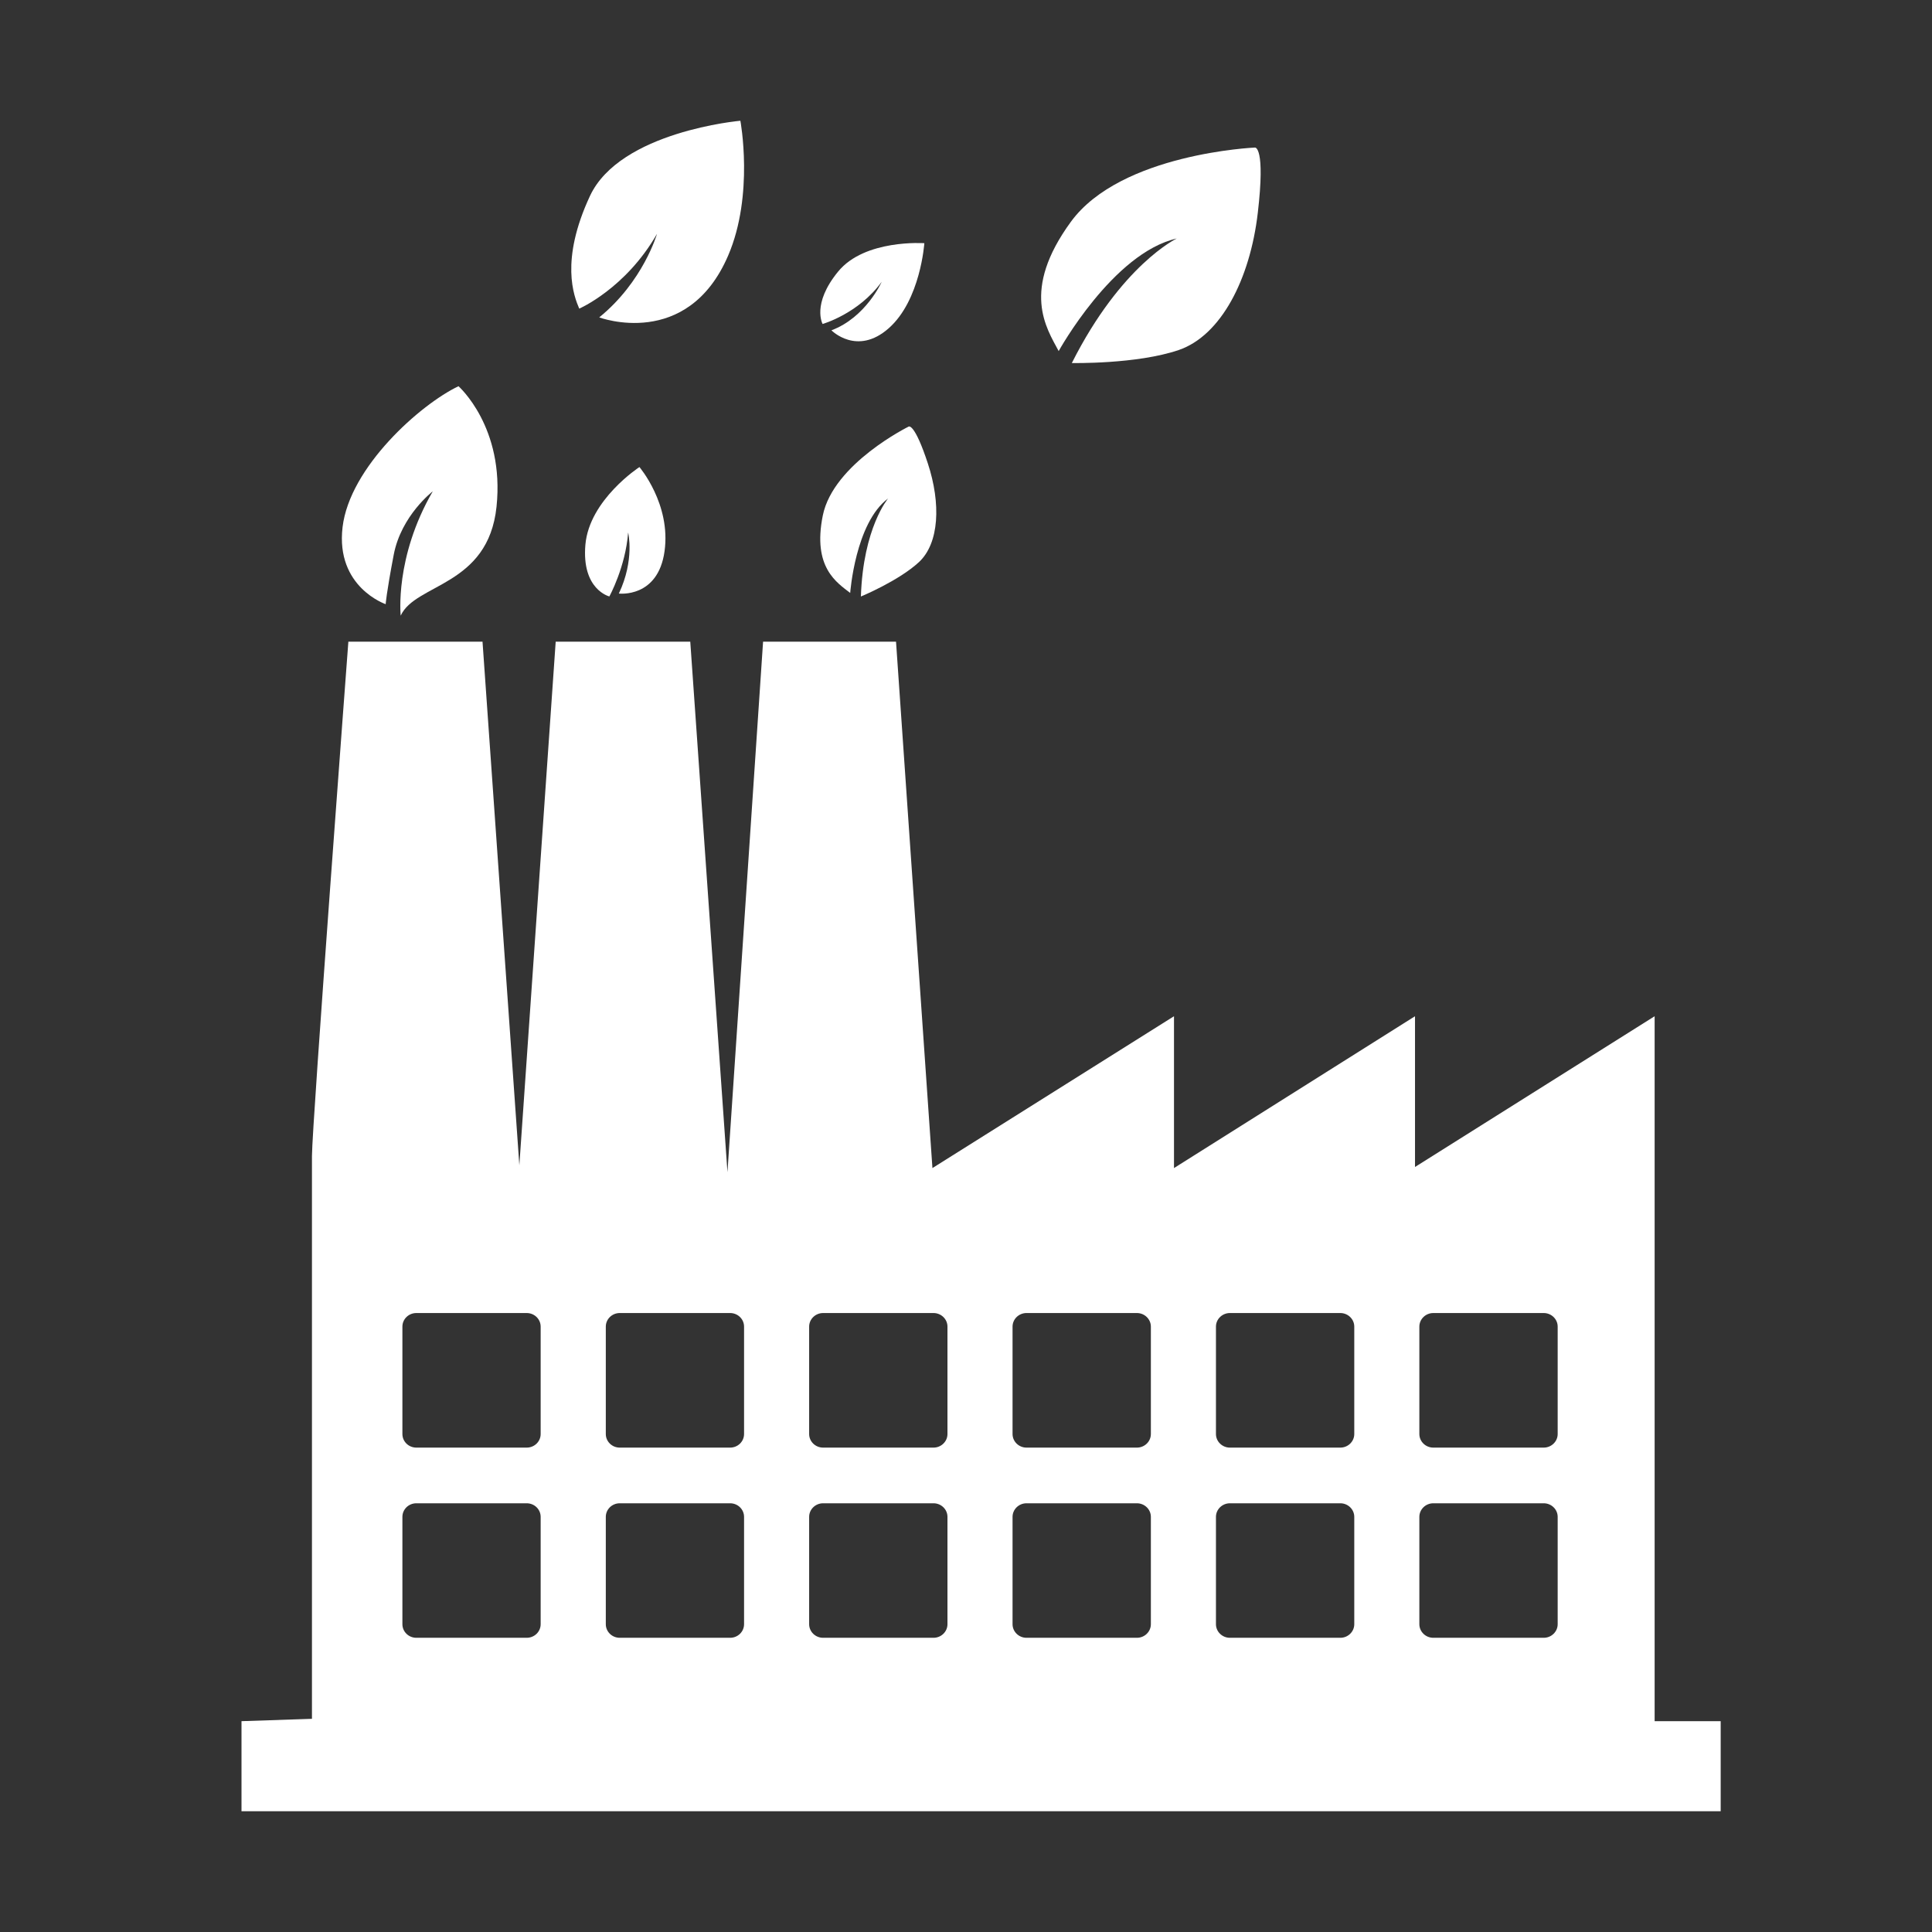 <svg width="32" height="32" viewBox="0 0 32 32" fill="none" xmlns="http://www.w3.org/2000/svg">
<rect x="0" y="0" width="32" height="32" fill="#333333" stroke="none"/>
<path d="M27.406 28.508V16.832L23.437 19.329V16.832L19.445 19.347V16.832L15.444 19.347L14.841 10.628H12.639L12.049 19.415L11.433 10.628H9.204L8.602 19.3L7.992 10.628H5.77C5.77 10.628 5.167 18.649 5.167 19.147V28.469L4 28.508V30H28.5V28.508H27.406ZM8.955 26.902C8.955 27.026 8.852 27.127 8.724 27.127H6.896C6.768 27.127 6.665 27.026 6.665 26.902V25.124C6.665 25 6.768 24.899 6.896 24.899H8.724C8.852 24.899 8.955 25 8.955 25.124V26.902ZM8.955 23.752C8.955 23.876 8.852 23.977 8.724 23.977H6.896C6.768 23.977 6.665 23.876 6.665 23.752V21.973C6.665 21.849 6.768 21.748 6.896 21.748H8.724C8.852 21.748 8.955 21.849 8.955 21.973V23.752ZM12.324 26.902C12.324 27.026 12.221 27.127 12.093 27.127H10.265C10.137 27.127 10.034 27.026 10.034 26.902V25.124C10.034 25 10.137 24.899 10.265 24.899H12.093C12.221 24.899 12.324 25 12.324 25.124V26.902ZM12.324 23.752C12.324 23.876 12.221 23.977 12.093 23.977H10.265C10.137 23.977 10.034 23.876 10.034 23.752V21.973C10.034 21.849 10.137 21.748 10.265 21.748H12.093C12.221 21.748 12.324 21.849 12.324 21.973V23.752ZM15.693 26.902C15.693 27.026 15.589 27.127 15.462 27.127H13.633C13.506 27.127 13.402 27.026 13.402 26.902V25.124C13.402 25 13.506 24.899 13.633 24.899H15.462C15.589 24.899 15.693 25 15.693 25.124V26.902ZM15.693 23.752C15.693 23.876 15.589 23.977 15.462 23.977H13.633C13.506 23.977 13.402 23.876 13.402 23.752V21.973C13.402 21.849 13.506 21.748 13.633 21.748H15.462C15.589 21.748 15.693 21.849 15.693 21.973V23.752ZM19.062 26.902C19.062 27.026 18.958 27.127 18.831 27.127H17.002C16.875 27.127 16.771 27.026 16.771 26.902V25.124C16.771 25 16.875 24.899 17.002 24.899H18.831C18.958 24.899 19.062 25 19.062 25.124V26.902ZM19.062 23.752C19.062 23.876 18.958 23.977 18.831 23.977H17.002C16.875 23.977 16.771 23.876 16.771 23.752V21.973C16.771 21.849 16.875 21.748 17.002 21.748H18.831C18.958 21.748 19.062 21.849 19.062 21.973V23.752ZM22.431 26.902C22.431 27.026 22.327 27.127 22.2 27.127H20.371C20.244 27.127 20.14 27.026 20.14 26.902V25.124C20.14 25 20.244 24.899 20.371 24.899H22.2C22.327 24.899 22.431 25 22.431 25.124V26.902ZM22.431 23.752C22.431 23.876 22.327 23.977 22.2 23.977H20.371C20.244 23.977 20.14 23.876 20.14 23.752V21.973C20.14 21.849 20.244 21.748 20.371 21.748H22.2C22.327 21.748 22.431 21.849 22.431 21.973V23.752ZM25.8 26.902C25.8 27.026 25.696 27.127 25.569 27.127H23.74C23.613 27.127 23.509 27.026 23.509 26.902V25.124C23.509 25 23.613 24.899 23.74 24.899H25.569C25.696 24.899 25.8 25 25.8 25.124V26.902ZM25.8 23.752C25.8 23.876 25.696 23.977 25.569 23.977H23.74C23.613 23.977 23.509 23.876 23.509 23.752V21.973C23.509 21.849 23.613 21.748 23.74 21.748H25.569C25.696 21.748 25.8 21.849 25.8 21.973V23.752Z" fill="white"/>
<path d="M6.388 10.007C6.388 10.007 6.397 9.84 6.521 9.19C6.644 8.539 7.168 8.138 7.168 8.138C6.532 9.234 6.637 10.197 6.637 10.197C6.88 9.662 8.086 9.713 8.224 8.393C8.362 7.073 7.594 6.397 7.594 6.397C6.965 6.696 5.792 7.736 5.674 8.731C5.556 9.725 6.388 10.007 6.388 10.007Z" fill="white"/>
<path d="M11.007 9.13C11.116 8.349 10.591 7.736 10.591 7.736C10.591 7.736 9.762 8.275 9.696 9.021C9.631 9.767 10.093 9.879 10.093 9.879C10.093 9.879 10.361 9.391 10.404 8.82C10.404 8.82 10.515 9.273 10.25 9.831C10.25 9.831 10.899 9.911 11.007 9.13Z" fill="white"/>
<path d="M15.055 7.063C15.055 7.063 13.802 7.678 13.628 8.539C13.454 9.4 13.863 9.651 14.082 9.821C14.082 9.821 14.165 8.661 14.71 8.256C14.71 8.256 14.297 8.739 14.259 9.88C14.259 9.88 14.884 9.622 15.221 9.31C15.557 8.997 15.587 8.342 15.368 7.676C15.149 7.009 15.054 7.065 15.054 7.065L15.055 7.063Z" fill="white"/>
<path d="M19.491 3.95C19.491 3.95 18.572 4.386 17.753 6.013C17.753 6.013 18.829 6.035 19.525 5.797C20.222 5.557 20.704 4.629 20.833 3.526C20.962 2.424 20.787 2.444 20.787 2.444C20.787 2.444 18.564 2.539 17.736 3.675C16.908 4.811 17.331 5.432 17.535 5.815C17.535 5.815 18.432 4.19 19.491 3.95Z" fill="white"/>
<path d="M14.604 4.667C14.604 4.667 14.342 5.258 13.771 5.471C13.771 5.471 14.195 5.902 14.721 5.436C15.247 4.971 15.31 4.028 15.31 4.028C15.31 4.028 14.323 3.958 13.882 4.498C13.44 5.037 13.625 5.366 13.625 5.366C13.625 5.366 14.218 5.198 14.604 4.667Z" fill="white"/>
<path d="M10.882 3.873C10.882 3.873 10.654 4.665 9.925 5.257C9.925 5.257 11.385 5.805 12.061 4.232C12.493 3.225 12.263 2 12.263 2C12.263 2 10.27 2.175 9.771 3.247C9.272 4.319 9.506 4.905 9.594 5.112C9.594 5.112 10.363 4.779 10.882 3.873Z" fill="white"/>
</svg>
